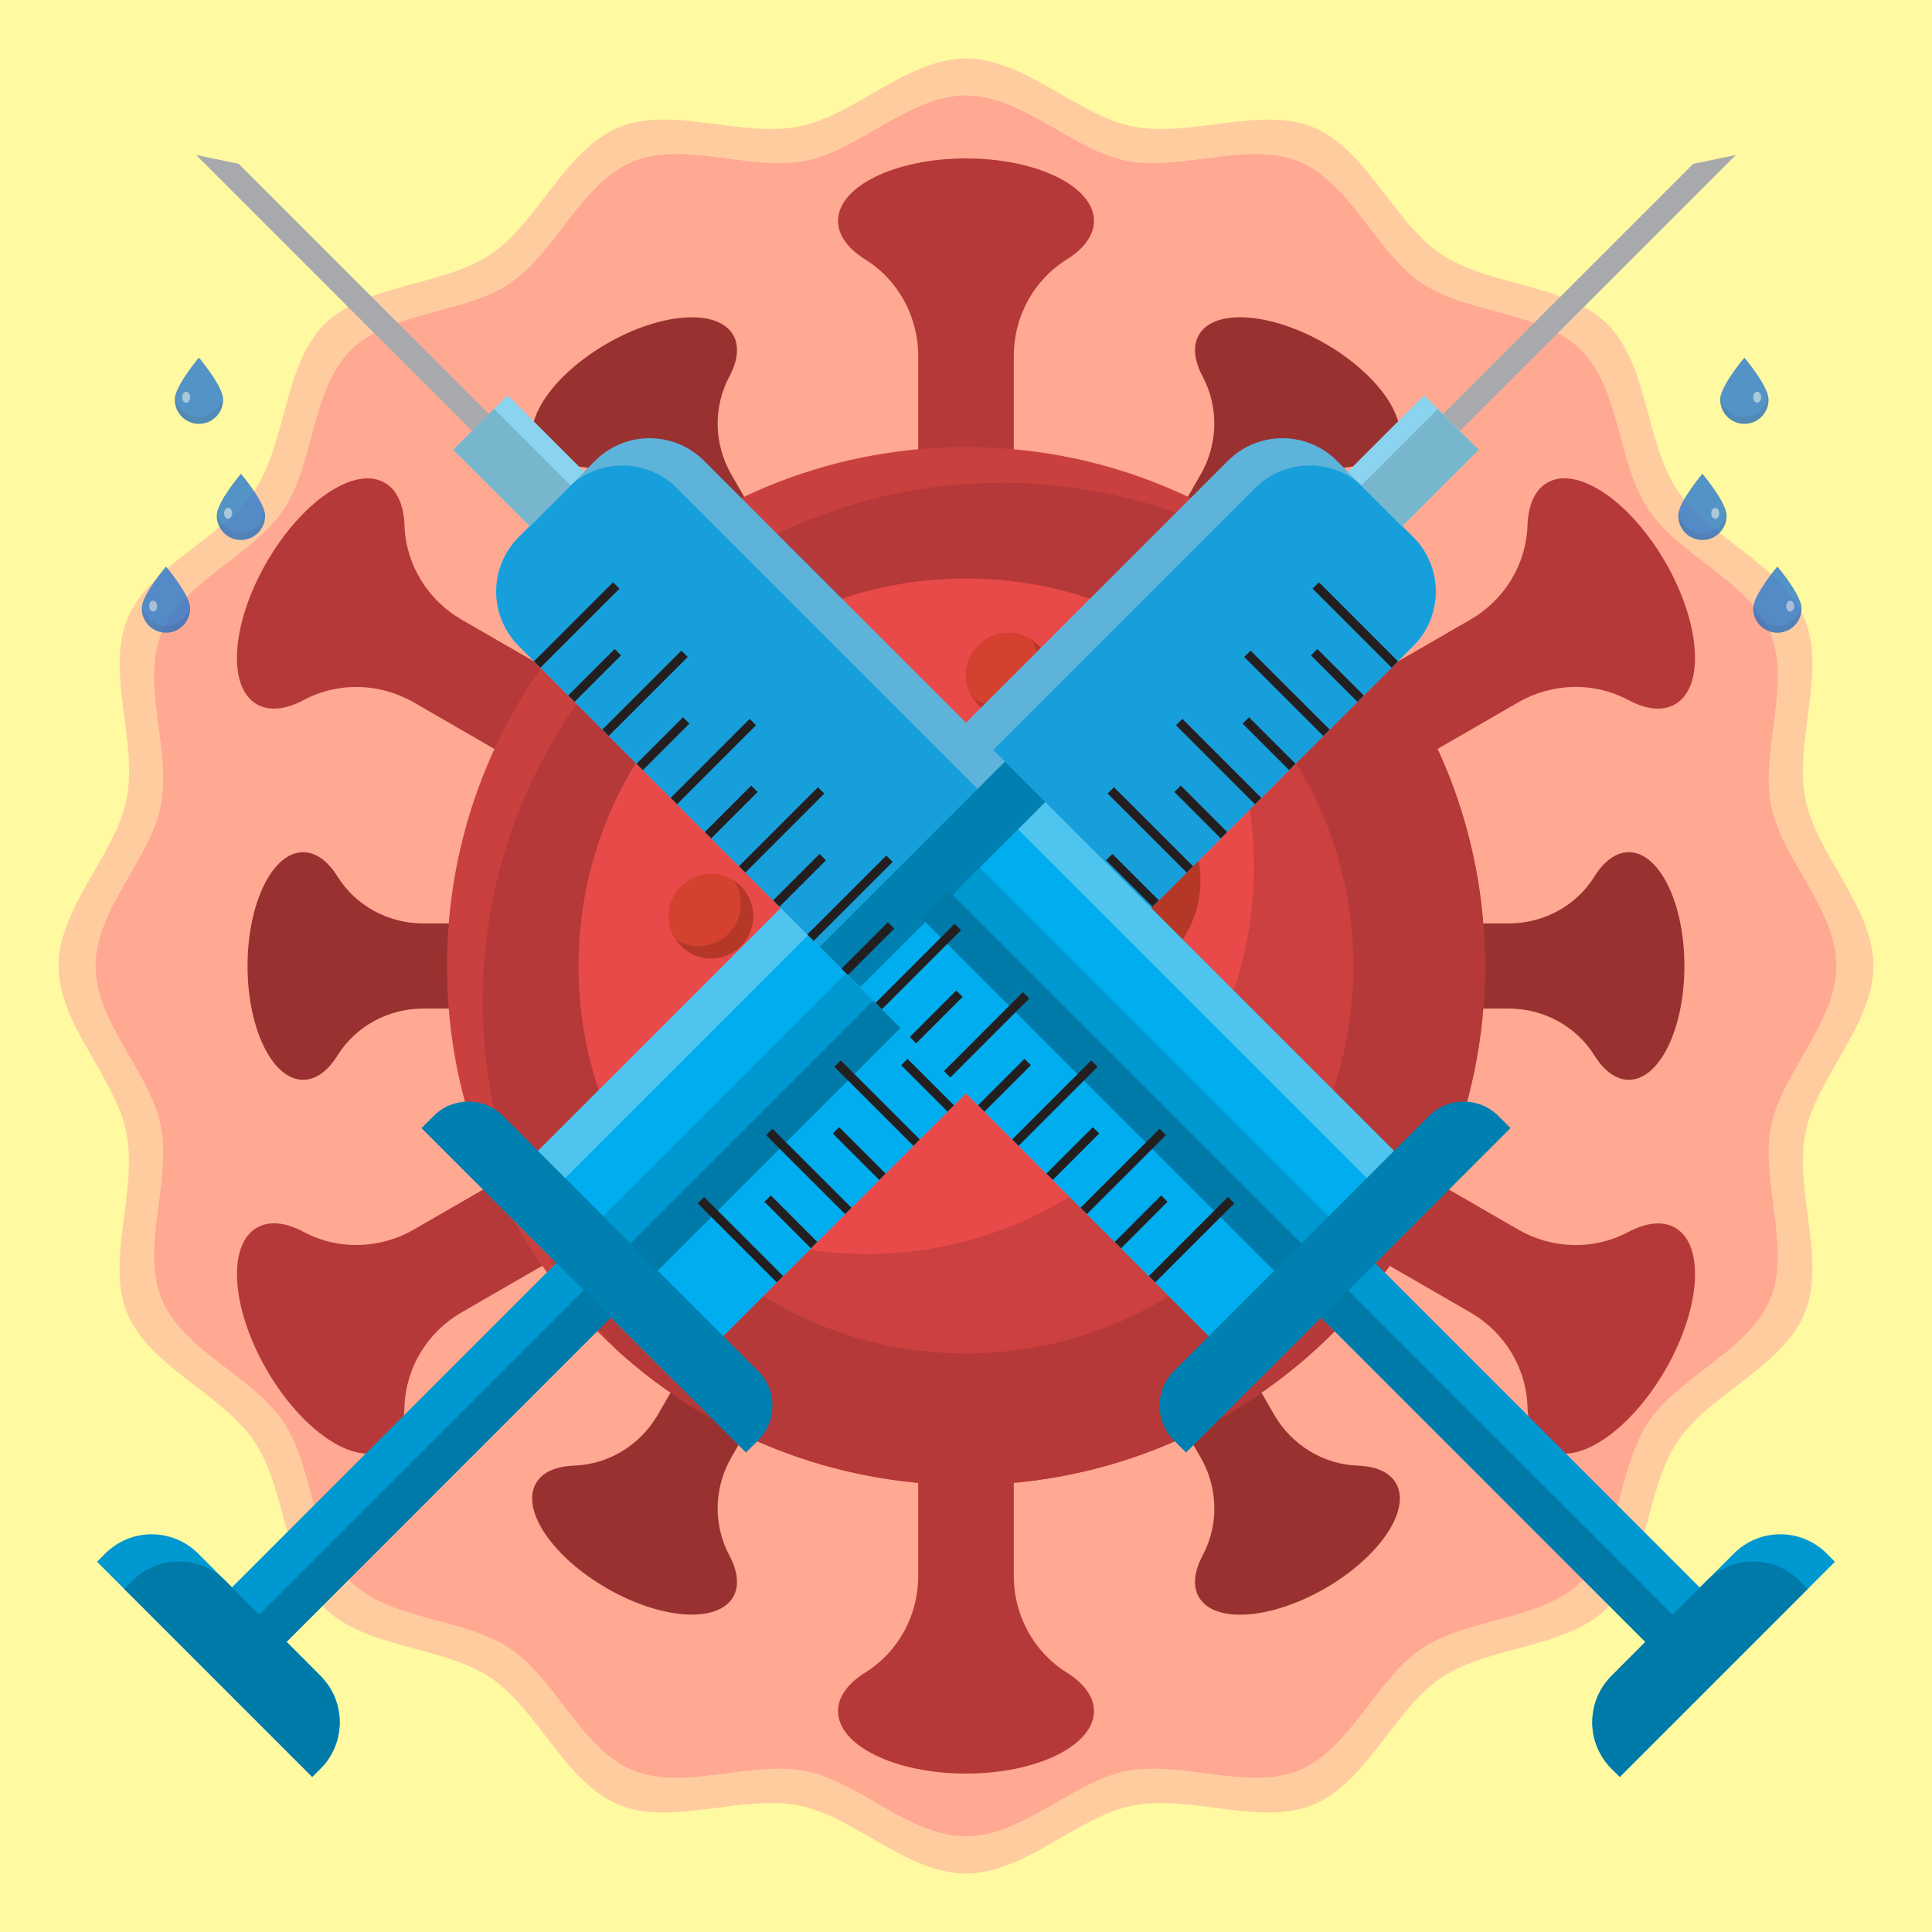 <?xml version="1.0" encoding="utf-8"?>
<!-- Generator: Adobe Illustrator 18.1.1, SVG Export Plug-In . SVG Version: 6.00 Build 0)  -->
<svg version="1.1" id="Layer_1" xmlns="http://www.w3.org/2000/svg" xmlns:xlink="http://www.w3.org/1999/xlink" x="0px" y="0px"
	 viewBox="0 0 3000 3000" enable-background="new 0 0 3000 3000" xml:space="preserve">
<g>
	<rect fill="#FFF9A1" width="3000" height="3000"/>
	<g>
		<g>
			<path opacity="0.5" fill="#FFA1A1" enable-background="new    " d="M2802.1,2039.4c-34.5,83.3-147.5,124.8-197.2,198.9
				c-49.9,74.6-45.3,194.8-108.6,258.2c-63.3,63.3-183.5,58.6-258.2,108.6c-74,49.6-115.6,162.6-198.9,197.2
				c-81.9,33.9-191-16.3-280,1.3c-86.4,17.1-167.9,105.6-259.3,105.6s-173-88.5-259.3-105.6c-89-17.6-198.1,32.6-280-1.3
				c-83.3-34.5-124.8-147.5-198.9-197.2c-74.6-49.9-194.8-45.3-258.1-108.6c-63.3-63.3-58.6-183.5-108.7-258.2
				c-1.4-2.1-2.8-4.2-4.4-6.2c-51.5-70.3-159.2-111.7-192.8-192.6c-33.9-81.9,16.3-191-1.3-280C179.5,1672.9,91,1591.4,91,1500
				c0-91.4,88.5-173,105.6-259.3c17.6-89-32.6-198.1,1.3-280c34.5-83.3,147.5-124.8,197.2-198.9C445,687.2,440.4,567,503.7,503.6
				C567,440.3,687.2,445,761.8,395c74-49.6,115.6-162.7,198.9-197.2c81.9-33.9,191,16.3,280-1.3C1327,179.4,1408.6,90.9,1500,90.9
				s173,88.5,259.3,105.6c89,17.6,198.1-32.6,280,1.3c80.9,33.6,122.4,141.2,192.6,192.8c2.1,1.5,4.2,2.9,6.2,4.4
				c74.6,49.9,194.8,45.3,258.2,108.6c63.3,63.3,58.6,183.5,108.6,258.2c49.6,74,162.6,115.6,197.2,198.9
				c33.9,81.9-16.3,191,1.3,280c17.1,86.4,105.6,167.9,105.6,259.3c0,91.4-88.5,173-105.6,259.3
				C2785.8,1848.3,2836.1,1957.4,2802.1,2039.4z"/>
			<path opacity="0.5" fill="#FF8585" enable-background="new    " d="M2748.8,2017.2c-33.1,79.9-141.6,119.7-189.1,190.7
				c-47.9,71.6-43.5,186.9-104.2,247.6s-176,56.3-247.6,104.2c-71,47.6-110.8,155.9-190.7,189.1c-78.6,32.6-183.2-15.6-268.6,1.3
				c-82.8,16.4-161,101.3-248.7,101.3c-87.7,0-165.9-84.9-248.7-101.3c-85.4-16.9-190,31.3-268.6-1.3
				c-79.9-33.1-119.7-141.6-190.7-189.1c-71.6-47.9-186.9-43.5-247.6-104.2c-60.7-60.7-56.3-176-104.2-247.6c-1.3-2-2.7-4-4.2-6
				c-49.5-67.3-152.7-107.1-184.9-184.8c-32.6-78.6,15.6-183.2-1.3-268.6c-16.4-82.8-101.3-161-101.3-248.7s84.9-165.9,101.3-248.7
				c16.9-85.4-31.3-190,1.3-268.6c33.1-79.9,141.6-119.7,189.1-190.7c47.9-71.6,43.5-186.9,104.2-247.6
				c60.7-60.7,176-56.3,247.6-104.2c71-47.6,110.8-155.9,190.7-189.1c78.6-32.6,183.2,15.6,268.6-1.3
				c82.8-16.4,161-101.3,248.7-101.3s165.9,84.9,248.7,101.3c85.4,16.9,190-31.3,268.6,1.3c77.6,32.2,117.5,135.4,184.8,184.9
				c2,1.4,4,2.8,6,4.2c71.6,47.9,186.9,43.5,247.6,104.2c60.7,60.7,56.3,176,104.2,247.6c47.6,71,155.9,110.8,189.1,190.7
				c32.6,78.6-15.6,183.2,1.3,268.6c16.4,82.8,101.3,161,101.3,248.7s-84.9,165.9-101.3,248.7
				C2733.2,1834.1,2781.5,1938.7,2748.8,2017.2z"/>
		</g>
		<g>
			<g>
				<path fill="#B53939" d="M1574.2,2447.2V552.7c0-60.7,30.6-117.6,82.2-149.8c26.5-16.5,42.3-37.3,42.3-59.9
					c0-53.6-88.9-97-198.7-97s-198.7,43.4-198.7,97c0,22.6,15.8,43.3,42.3,59.9c51.5,32.1,82.2,89.1,82.2,149.8v1894.6
					c0,60.7-30.6,117.6-82.2,149.8c-26.5,16.5-42.3,37.3-42.3,59.9c0,53.6,88.9,97,198.7,97s198.7-43.4,198.7-97
					c0-22.6-15.8-43.3-42.3-59.9C1604.9,2565,1574.2,2507.9,1574.2,2447.2z"/>
				<path fill="#993130" d="M1978.6,2196.9L1135.7,737c-27-46.7-28.7-104.3-3.3-152c13.1-24.5,16-47.5,6-64.9
					c-23.8-41.3-111.7-35.2-196.2,13.6S808.4,655.6,832.3,696.9c10,17.4,31.4,26.4,59.2,27.3c54,1.8,103,32.1,129.9,78.9
					L1864.3,2263c27,46.7,28.7,104.3,3.3,152c-13.1,24.5-16,47.5-6,64.9c23.8,41.3,111.7,35.2,196.2-13.6
					c84.5-48.8,133.7-121.9,109.9-163.1c-10-17.4-31.4-26.4-59.2-27.3C2054.6,2273.9,2005.6,2243.6,1978.6,2196.9z"/>
				<path fill="#B53939" d="M2357.5,1909.3L716.7,962.1c-52.6-30.4-86.5-85.4-88.6-146c-1-31.1-11.2-55.2-30.7-66.5
					C550.9,722.8,468.9,778,414,873.1s-61.7,193.8-15.2,220.5c19.6,11.3,45.4,8,72.9-6.6c53.5-28.6,118.2-26.7,170.8,3.7
					l1640.8,947.3c52.6,30.4,86.5,85.4,88.6,146c1,31.1,11.2,55.2,30.7,66.5c46.4,26.8,128.5-28.5,183.4-123.5
					c54.8-95,61.7-193.8,15.2-220.5c-19.6-11.3-45.4-8-72.9,6.6C2474.7,1941.6,2410,1939.7,2357.5,1909.3z"/>
				<path fill="#993130" d="M2342.9,1433.9H657.1c-54,0-104.7-27.3-133.2-73.1c-14.7-23.5-33.2-37.5-53.2-37.5
					c-47.7,0-86.3,79.2-86.3,176.7s38.7,176.7,86.3,176.7c20,0,38.6-14,53.2-37.5c28.6-45.9,79.2-73.1,133.2-73.1h1685.7
					c54,0,104.7,27.3,133.2,73.1c14.7,23.5,33.2,37.5,53.2,37.5c47.7,0,86.3-79.2,86.3-176.7s-38.7-176.7-86.3-176.7
					c-20,0-38.6,14-53.2,37.5C2447.6,1406.6,2396.9,1433.9,2342.9,1433.9z"/>
				<path fill="#B53939" d="M2283.3,962.1L642.5,1909.3c-52.6,30.4-117.3,32.2-170.8,3.7c-27.5-14.7-53.4-18-72.9-6.6
					c-46.4,26.8-39.6,125.6,15.2,220.5c54.8,94.9,136.9,150.3,183.4,123.5c19.6-11.3,29.7-35.4,30.7-66.5
					c2.1-60.6,36-115.7,88.6-146l1640.8-947.3c52.6-30.4,117.3-32.2,170.8-3.7c27.5,14.7,53.4,18,72.9,6.6
					c46.4-26.8,39.6-125.6-15.2-220.5s-136.9-150.3-183.4-123.5c-19.6,11.3-29.7,35.4-30.7,66.5
					C2369.8,876.7,2335.9,931.7,2283.3,962.1z"/>
				<path fill="#993130" d="M1864.3,737l-842.9,1459.9c-27,46.7-76,77-129.9,78.9c-27.7,0.9-49.1,9.9-59.2,27.3
					c-23.8,41.3,25.3,114.3,109.9,163.1s172.4,54.8,196.2,13.6c10-17.4,7.1-40.4-6-64.9c-25.4-47.7-23.7-105.2,3.3-152l842.9-1460
					c27-46.7,76-77,129.9-78.9c27.7-0.9,49.1-9.9,59.2-27.3c23.8-41.3-25.3-114.3-109.9-163.1s-172.4-54.8-196.2-13.6
					c-10,17.4-7.1,40.4,6,64.9C1892.9,632.7,1891.2,690.3,1864.3,737z"/>
			</g>
			<path fill="#C9403F" d="M2305.9,1500c0,445-360.8,805.9-805.9,805.9c-208.4,0-398.3-79.2-541.4-208.9
				c-162.5-147.4-264.5-360.3-264.5-596.9c0-445,360.8-805.9,805.9-805.9c236.7,0,449.5,102,596.9,264.5
				C2226.7,1101.6,2305.9,1291.5,2305.9,1500z"/>
			<path fill="#B53939" d="M2305.9,1500c0,445-360.8,805.9-805.9,805.9c-208.4,0-398.3-79.2-541.4-208.9
				c-129.8-143.1-209-333-209-541.4c0-445,360.8-805.9,805.9-805.9c208.4,0,398.3,79.2,541.4,209
				C2226.7,1101.6,2305.9,1291.5,2305.9,1500z"/>
			<path fill="#CC4040" d="M2101.6,1500c0,332.3-269.3,601.6-601.6,601.6c-205.6,0-387.1-103.1-495.6-260.4
				c-66.9-96.9-106-214.5-106-341.2c0-332.3,269.3-601.6,601.6-601.6c126.7,0,244.3,39.2,341.2,106
				C1998.6,1112.9,2101.6,1294.4,2101.6,1500z"/>
			<path fill="#E84949" d="M1947.2,1345.6c0,332.3-269.3,601.6-601.6,601.6c-126.7,0-244.3-39.2-341.2-106
				c-66.9-97-106-214.6-106-341.3c0-332.3,269.3-601.6,601.6-601.6c126.7,0,244.3,39.2,341.2,106
				C1908.1,1101.4,1947.2,1218.9,1947.2,1345.6z"/>
			<g>
				<g>
					<path fill="#B53727" d="M1444.4,1212c0,62.7-50.8,113.5-113.5,113.5c-39.8,0-74.8-20.5-95.1-51.5
						c-11.6-17.8-18.3-39.1-18.3-61.8c0-62.7,50.8-113.5,113.5-113.5c22.9,0,44.1,6.7,61.9,18.3
						C1423.9,1137.2,1444.4,1172.2,1444.4,1212z"/>
					<path fill="#D4412F" d="M1411.2,1178.8c0,62.7-50.8,113.5-113.5,113.5c-22.8,0-44.1-6.7-61.9-18.3
						c-11.6-17.8-18.3-39.1-18.3-61.8c0-62.7,50.8-113.5,113.5-113.5c22.9,0,44.1,6.7,61.9,18.3
						C1404.4,1134.7,1411.2,1156,1411.2,1178.8z"/>
				</g>
				<g>
					<path fill="#B53727" d="M1169.7,1422.8c0,36.2-29.4,65.6-65.6,65.6c-23.1,0-43.3-11.9-55-29.8c-6.7-10.3-10.6-22.6-10.6-35.8
						c0-36.2,29.4-65.6,65.6-65.6c13.2,0,25.5,3.9,35.8,10.6C1157.9,1379.5,1169.7,1399.7,1169.7,1422.8z"/>
					<path fill="#D4412F" d="M1150.5,1403.6c0,36.2-29.4,65.6-65.6,65.6c-13.2,0-25.5-3.9-35.8-10.6c-6.7-10.3-10.6-22.6-10.6-35.8
						c0-36.2,29.4-65.6,65.6-65.6c13.2,0,25.5,3.9,35.8,10.6C1146.6,1378.1,1150.5,1390.4,1150.5,1403.6z"/>
				</g>
				<g>
					<path fill="#B53727" d="M1631.3,1048.3c0,36.2-29.4,65.6-65.6,65.6c-23.1,0-43.3-11.9-55-29.8c-6.7-10.3-10.6-22.6-10.6-35.8
						c0-36.2,29.4-65.6,65.6-65.6c13.2,0,25.5,3.9,35.8,10.6C1619.4,1005,1631.3,1025.2,1631.3,1048.3z"/>
					<path fill="#D4412F" d="M1612.1,1029.1c0,36.2-29.4,65.6-65.6,65.6c-13.2,0-25.5-3.9-35.8-10.6c-6.7-10.3-10.6-22.6-10.6-35.8
						c0-36.2,29.4-65.6,65.6-65.6c13.2,0,25.5,3.9,35.8,10.6C1608.2,1003.6,1612.1,1015.9,1612.1,1029.1z"/>
				</g>
				<g>
					<path fill="#B53727" d="M1283.2,1805.6c0,36.2-29.4,65.6-65.6,65.6c-23.1,0-43.3-11.9-55-29.8c-6.7-10.3-10.6-22.6-10.6-35.8
						c0-36.2,29.4-65.6,65.6-65.6c13.2,0,25.5,3.9,35.8,10.6C1271.2,1762.3,1283.2,1782.6,1283.2,1805.6z"/>
					<path fill="#D4412F" d="M1264,1786.4c0,36.2-29.4,65.6-65.6,65.6c-13.2,0-25.5-3.9-35.8-10.6c-6.7-10.3-10.6-22.6-10.6-35.8
						c0-36.2,29.4-65.6,65.6-65.6c13.2,0,25.5,3.9,35.8,10.6C1260,1761,1264,1773.2,1264,1786.4z"/>
				</g>
				<g>
					<path fill="#B53727" d="M1740.1,1723.9c0,36.2-29.4,65.6-65.6,65.6c-23.1,0-43.3-11.9-55-29.8c-6.7-10.3-10.6-22.6-10.6-35.8
						c0-36.2,29.4-65.6,65.6-65.6c13.2,0,25.5,3.9,35.8,10.6C1728.2,1680.6,1740.1,1700.8,1740.1,1723.9z"/>
					<path fill="#D4412F" d="M1720.9,1704.7c0,36.2-29.4,65.6-65.6,65.6c-13.2,0-25.5-3.9-35.8-10.6c-6.7-10.3-10.6-22.6-10.6-35.8
						c0-36.2,29.4-65.6,65.6-65.6c13.2,0,25.5,3.9,35.8,10.6C1716.9,1679.2,1720.9,1691.4,1720.9,1704.7z"/>
				</g>
				<g>
					<path fill="#B53727" d="M1864.1,1367.1c0,91.4-74,165.5-165.5,165.5c-58.1,0-109.1-29.9-138.7-75.2
						c-16.9-26-26.8-56.9-26.8-90.3c0-91.4,74-165.5,165.5-165.5c33.3,0,64.3,9.8,90.3,26.8C1834.2,1258,1864.1,1309,1864.1,1367.1z
						"/>
					<path fill="#D4412F" d="M1815.7,1318.7c0,91.4-74,165.5-165.5,165.5c-33.3,0-64.3-9.8-90.3-26.8c-16.9-26-26.8-56.9-26.8-90.3
						c0-91.4,74-165.5,165.5-165.5c33.3,0,64.3,9.8,90.3,26.8C1805.8,1254.4,1815.7,1285.4,1815.7,1318.7z"/>
				</g>
				<g>
					<path fill="#B53727" d="M1492,1569.9c0,68.9-55.9,124.8-124.8,124.8c-43.8,0-82.4-22.6-104.6-56.7
						c-12.8-19.6-20.2-42.9-20.2-68.1c0-68.9,55.9-124.8,124.8-124.8c25.2,0,48.5,7.5,68.1,20.2
						C1469.5,1487.7,1492,1526.1,1492,1569.9z"/>
					<path fill="#D4412F" d="M1455.5,1533.4c0,68.9-55.9,124.8-124.8,124.8c-25.2,0-48.5-7.5-68.1-20.2
						c-12.8-19.6-20.2-42.9-20.2-68.1c0-68.9,55.9-124.8,124.8-124.8c25.2,0,48.5,7.5,68.1,20.2
						C1448.1,1484.9,1455.5,1508.4,1455.5,1533.4z"/>
				</g>
			</g>
		</g>
	</g>
	<g>
		<g>
			<path fill="#4FC4EF" d="M2194.4,1003.1L1050.2,2147.3l-287.6-287.6L1906.8,715.5c46.7-46.7,122.4-46.7,169.1,0L2194.4,834
				C2241.1,880.7,2241.1,956.4,2194.4,1003.1z"/>
			<path fill="#00AEEF" d="M2194.4,1003.1L1050.2,2147.3L804.9,1902L1949.1,757.8c46.7-46.7,122.4-46.7,169.1,0l76.2,76.2
				C2241.1,880.7,2241.1,956.4,2194.4,1003.1z"/>
			<path opacity="0.1" fill="#ED1C24" d="M2194.4,1003.1l-467.1,467.1l-287.6-287.6l467.1-467.1c46.7-46.7,122.4-46.7,169.1,0
				L2194.4,834C2241.1,880.7,2241.1,956.4,2194.4,1003.1z"/>
			
				<rect x="105.7" y="1911.9" transform="matrix(0.707 -0.707 0.707 0.707 -1119.37 1240.932)" fill="#0098D1" width="1665.1" height="119.6"/>
			
				<rect x="2110.6" y="655.6" transform="matrix(0.707 -0.707 0.707 0.707 136.943 1761.314)" fill="#8BD4EF" width="168" height="119.6"/>
			
				<rect x="2121.1" y="681.1" transform="matrix(0.707 -0.707 0.707 0.707 132.566 1771.881)" fill="#77B6CC" width="168" height="89.7"/>
			<polygon fill="#A7A9AC" points="2695.4,240.7 2267.1,669 2240.9,642.8 2629.3,254.4 			"/>
			
				<rect x="1348.8" y="1313.4" transform="matrix(0.707 0.707 -0.707 0.707 1414.699 -699.858)" fill="#0080B0" width="406.7" height="88.8"/>
			<path fill="#0098D1" d="M497.7,2746.3l-12.9,12.9l-334.1-334.1l12.9-12.9c39.7-39.7,104.1-39.7,143.9,0l190.3,190.3
				C537.4,2642.2,537.4,2706.6,497.7,2746.3z"/>
			<polygon fill="#007AA8" points="487.1,2591.9 434.1,2644.9 349.5,2560.4 1527,1383 1569.2,1425.2 444.9,2549.6 			"/>
			<path fill="#007AA8" d="M497.7,2746.3l-12.9,12.9l-291.9-291.9l12.9-12.9c39.7-39.7,104.1-39.7,143.9,0l148,148
				C537.4,2642.2,537.4,2706.6,497.7,2746.3z"/>
			<g>
				<line fill="none" stroke="#231F20" stroke-width="14" stroke-miterlimit="10" x1="2165.8" y1="1031.8" x2="2043.1" y2="909.1"/>
				
					<line fill="none" stroke="#231F20" stroke-width="14" stroke-miterlimit="10" x1="2112.7" y1="1084.8" x2="2040.6" y2="1012.7"/>
				<line fill="none" stroke="#231F20" stroke-width="14" stroke-miterlimit="10" x1="2059.7" y1="1137.8" x2="1937" y2="1015.2"/>
				
					<line fill="none" stroke="#231F20" stroke-width="14" stroke-miterlimit="10" x1="2006.7" y1="1190.9" x2="1934.5" y2="1118.7"/>
				<line fill="none" stroke="#231F20" stroke-width="14" stroke-miterlimit="10" x1="1953.6" y1="1243.9" x2="1831" y2="1121.2"/>
				
					<line fill="none" stroke="#231F20" stroke-width="14" stroke-miterlimit="10" x1="1900.6" y1="1296.9" x2="1828.5" y2="1224.8"/>
				<line fill="none" stroke="#231F20" stroke-width="14" stroke-miterlimit="10" x1="1847.6" y1="1350" x2="1724.9" y2="1227.3"/>
				<line fill="none" stroke="#231F20" stroke-width="14" stroke-miterlimit="10" x1="1794.5" y1="1403" x2="1722.4" y2="1330.9"/>
				<line fill="none" stroke="#231F20" stroke-width="14" stroke-miterlimit="10" x1="1741.5" y1="1456" x2="1618.8" y2="1333.4"/>
				<line fill="none" stroke="#231F20" stroke-width="14" stroke-miterlimit="10" x1="1688.4" y1="1509.1" x2="1616.3" y2="1437"/>
				
					<line fill="none" stroke="#231F20" stroke-width="14" stroke-miterlimit="10" x1="1635.4" y1="1562.1" x2="1512.7" y2="1439.4"/>
				<line fill="none" stroke="#231F20" stroke-width="14" stroke-miterlimit="10" x1="1582.4" y1="1615.2" x2="1510.2" y2="1543"/>
				
					<line fill="none" stroke="#231F20" stroke-width="14" stroke-miterlimit="10" x1="1529.3" y1="1668.2" x2="1406.7" y2="1545.5"/>
				
					<line fill="none" stroke="#231F20" stroke-width="14" stroke-miterlimit="10" x1="1476.3" y1="1721.2" x2="1404.2" y2="1649.1"/>
				
					<line fill="none" stroke="#231F20" stroke-width="14" stroke-miterlimit="10" x1="1423.3" y1="1774.3" x2="1300.6" y2="1651.6"/>
				
					<line fill="none" stroke="#231F20" stroke-width="14" stroke-miterlimit="10" x1="1370.2" y1="1827.3" x2="1298.1" y2="1755.2"/>
				
					<line fill="none" stroke="#231F20" stroke-width="14" stroke-miterlimit="10" x1="1317.2" y1="1880.3" x2="1194.5" y2="1757.7"/>
				<line fill="none" stroke="#231F20" stroke-width="14" stroke-miterlimit="10" x1="1264.1" y1="1933.4" x2="1192" y2="1861.2"/>
				
					<line fill="none" stroke="#231F20" stroke-width="14" stroke-miterlimit="10" x1="1211.1" y1="1986.4" x2="1088.4" y2="1863.7"/>
			</g>
			<path fill="#0080B0" d="M1158.3,2255.5l-503.8-503.8l18.9-18.9c29.7-29.7,78-29.7,107.7,0l396.1,396.1c29.7,29.7,29.7,78,0,107.7
				L1158.3,2255.5z"/>
		</g>
		<g>
			<path fill="#4FC4EF" d="M805.6,1003.1l1144.2,1144.2l287.6-287.6L1093.2,715.5c-46.7-46.7-122.4-46.7-169.1,0L805.6,834
				C758.9,880.7,758.9,956.4,805.6,1003.1z"/>
			<path fill="#00AEEF" d="M805.6,1003.1l1144.2,1144.2l245.3-245.3L1050.9,757.8c-46.7-46.7-122.4-46.7-169.1,0L805.6,834
				C758.9,880.7,758.9,956.4,805.6,1003.1z"/>
			<path opacity="0.1" fill="#ED1C24" d="M805.6,1003.1l467.1,467.1l287.6-287.6l-467.1-467.1c-46.7-46.7-122.4-46.7-169.1,0
				L805.6,834C758.9,880.7,758.9,956.4,805.6,1003.1z"/>
			
				<rect x="1229.2" y="1911.9" transform="matrix(-0.707 -0.707 0.707 -0.707 2125.447 4823.719)" fill="#0098D1" width="1665.1" height="119.6"/>
			
				<rect x="721.4" y="655.6" transform="matrix(-0.707 -0.707 0.707 -0.707 869.133 1790.709)" fill="#8BD4EF" width="168" height="119.6"/>
			
				<rect x="710.9" y="681.1" transform="matrix(-0.707 -0.707 0.707 -0.707 843.62 1801.277)" fill="#77B6CC" width="168" height="89.7"/>
			<polygon fill="#A7A9AC" points="304.6,240.7 732.9,669 759.1,642.8 370.7,254.4 			"/>
			
				<rect x="1244.5" y="1313.4" transform="matrix(-0.707 0.707 -0.707 -0.707 3431.714 1294.065)" fill="#0080B0" width="406.7" height="88.8"/>
			<path fill="#0098D1" d="M2502.3,2746.3l12.9,12.9l334.1-334.1l-12.9-12.9c-39.7-39.7-104.1-39.7-143.9,0l-190.3,190.3
				C2462.6,2642.2,2462.6,2706.6,2502.3,2746.3z"/>
			<polygon fill="#007AA8" points="2512.9,2591.9 2565.9,2644.9 2650.5,2560.4 1473,1383 1430.8,1425.2 2555.1,2549.6 			"/>
			<path fill="#007AA8" d="M2502.3,2746.3l12.9,12.9l291.9-291.9l-12.9-12.9c-39.7-39.7-104.1-39.7-143.9,0l-148,148
				C2462.6,2642.2,2462.6,2706.6,2502.3,2746.3z"/>
			<g>
				<line fill="none" stroke="#231F20" stroke-width="14" stroke-miterlimit="10" x1="834.2" y1="1031.8" x2="956.9" y2="909.1"/>
				<line fill="none" stroke="#231F20" stroke-width="14" stroke-miterlimit="10" x1="887.3" y1="1084.8" x2="959.4" y2="1012.7"/>
				<line fill="none" stroke="#231F20" stroke-width="14" stroke-miterlimit="10" x1="940.3" y1="1137.8" x2="1063" y2="1015.2"/>
				<line fill="none" stroke="#231F20" stroke-width="14" stroke-miterlimit="10" x1="993.3" y1="1190.9" x2="1065.5" y2="1118.7"/>
				<line fill="none" stroke="#231F20" stroke-width="14" stroke-miterlimit="10" x1="1046.4" y1="1243.9" x2="1169" y2="1121.2"/>
				
					<line fill="none" stroke="#231F20" stroke-width="14" stroke-miterlimit="10" x1="1099.4" y1="1296.9" x2="1171.5" y2="1224.8"/>
				<line fill="none" stroke="#231F20" stroke-width="14" stroke-miterlimit="10" x1="1152.4" y1="1350" x2="1275.1" y2="1227.3"/>
				<line fill="none" stroke="#231F20" stroke-width="14" stroke-miterlimit="10" x1="1205.5" y1="1403" x2="1277.6" y2="1330.9"/>
				<line fill="none" stroke="#231F20" stroke-width="14" stroke-miterlimit="10" x1="1258.5" y1="1456" x2="1381.2" y2="1333.4"/>
				<line fill="none" stroke="#231F20" stroke-width="14" stroke-miterlimit="10" x1="1311.6" y1="1509.1" x2="1383.7" y2="1437"/>
				
					<line fill="none" stroke="#231F20" stroke-width="14" stroke-miterlimit="10" x1="1364.6" y1="1562.1" x2="1487.3" y2="1439.4"/>
				<line fill="none" stroke="#231F20" stroke-width="14" stroke-miterlimit="10" x1="1417.6" y1="1615.2" x2="1489.8" y2="1543"/>
				
					<line fill="none" stroke="#231F20" stroke-width="14" stroke-miterlimit="10" x1="1470.7" y1="1668.2" x2="1593.3" y2="1545.5"/>
				
					<line fill="none" stroke="#231F20" stroke-width="14" stroke-miterlimit="10" x1="1523.7" y1="1721.2" x2="1595.8" y2="1649.1"/>
				
					<line fill="none" stroke="#231F20" stroke-width="14" stroke-miterlimit="10" x1="1576.7" y1="1774.3" x2="1699.4" y2="1651.6"/>
				
					<line fill="none" stroke="#231F20" stroke-width="14" stroke-miterlimit="10" x1="1629.8" y1="1827.3" x2="1701.9" y2="1755.2"/>
				
					<line fill="none" stroke="#231F20" stroke-width="14" stroke-miterlimit="10" x1="1682.8" y1="1880.3" x2="1805.5" y2="1757.7"/>
				<line fill="none" stroke="#231F20" stroke-width="14" stroke-miterlimit="10" x1="1735.9" y1="1933.4" x2="1808" y2="1861.2"/>
				
					<line fill="none" stroke="#231F20" stroke-width="14" stroke-miterlimit="10" x1="1788.9" y1="1986.4" x2="1911.6" y2="1863.7"/>
			</g>
			<path fill="#0080B0" d="M1841.7,2255.5l503.8-503.8l-18.9-18.9c-29.7-29.7-78-29.7-107.7,0l-396.1,396.1
				c-29.7,29.7-29.7,78,0,107.7L1841.7,2255.5z"/>
		</g>
		<g opacity="0.8">
			<g>
				<path fill="#256EBD" d="M346.4,620.7c0,20.7-16.8,37.5-37.5,37.5c-20.7,0-37.5-16.8-37.5-37.5c0-1.4,0.2-2.9,0.5-4.5
					c4.4-22,37-60.5,37-60.5s32.6,38.5,37,60.5C346.3,617.8,346.4,619.3,346.4,620.7z"/>
				<path fill="#2979CF" d="M345.9,616.1c-2.9,17.8-18.4,31.4-37,31.4c-18.6,0-34.1-13.6-37-31.4c4.4-22,37-60.5,37-60.5
					S341.5,594.2,345.9,616.1z"/>
				<ellipse opacity="0.5" fill="#FFFFFF" cx="289" cy="616.8" rx="6.2" ry="8.5"/>
			</g>
			<g>
				<path fill="#256EBD" d="M411.6,801c0,20.7-16.8,37.5-37.5,37.5c-20.7,0-37.5-16.8-37.5-37.5c0-1.4,0.2-2.9,0.5-4.5
					c4.4-22,37-60.5,37-60.5s32.6,38.5,37,60.5C411.5,798,411.6,799.6,411.6,801z"/>
				<path fill="#2979CF" d="M411.1,796.4c-2.9,17.8-18.4,31.4-37,31.4c-18.6,0-34.1-13.6-37-31.4c4.4-22,37-60.5,37-60.5
					S406.7,774.4,411.1,796.4z"/>
				<ellipse opacity="0.5" fill="#FFFFFF" cx="354.2" cy="797.1" rx="6.2" ry="8.5"/>
			</g>
			<g>
				<path fill="#256EBD" d="M295.2,945c0,20.7-16.8,37.5-37.5,37.5c-20.7,0-37.5-16.8-37.5-37.5c0-1.4,0.2-2.9,0.5-4.5
					c4.4-22,37-60.5,37-60.5s32.6,38.5,37,60.5C295,942.1,295.2,943.6,295.2,945z"/>
				<path fill="#2979CF" d="M294.7,940.5c-2.9,17.8-18.4,31.4-37,31.4c-18.6,0-34.1-13.6-37-31.4c4.4-22,37-60.5,37-60.5
					S290.3,918.5,294.7,940.5z"/>
				<ellipse opacity="0.5" fill="#FFFFFF" cx="237.8" cy="941.2" rx="6.2" ry="8.5"/>
			</g>
			<g>
				<path fill="#256EBD" d="M2671.2,620.7c0,20.7,16.8,37.5,37.5,37.5c20.7,0,37.5-16.8,37.5-37.5c0-1.4-0.2-2.9-0.5-4.5
					c-4.4-22-37-60.5-37-60.5s-32.6,38.5-37,60.5C2671.3,617.8,2671.2,619.3,2671.2,620.7z"/>
				<path fill="#2979CF" d="M2671.6,616.1c2.9,17.8,18.4,31.4,37,31.4c18.6,0,34.1-13.6,37-31.4c-4.4-22-37-60.5-37-60.5
					S2676.1,594.2,2671.6,616.1z"/>
				<ellipse opacity="0.5" fill="#FFFFFF" cx="2728.6" cy="616.8" rx="6.2" ry="8.5"/>
			</g>
			<g>
				<path fill="#256EBD" d="M2606,801c0,20.7,16.8,37.5,37.5,37.5c20.7,0,37.5-16.8,37.5-37.5c0-1.4-0.2-2.9-0.5-4.5
					c-4.4-22-37-60.5-37-60.5s-32.6,38.5-37,60.5C2606.1,798,2606,799.6,2606,801z"/>
				<path fill="#2979CF" d="M2606.4,796.4c2.9,17.8,18.4,31.4,37,31.4c18.6,0,34.1-13.6,37-31.4c-4.4-22-37-60.5-37-60.5
					S2610.9,774.4,2606.4,796.4z"/>
				<ellipse opacity="0.5" fill="#FFFFFF" cx="2663.4" cy="797.1" rx="6.2" ry="8.5"/>
			</g>
			<g>
				<path fill="#256EBD" d="M2722.4,945c0,20.7,16.8,37.5,37.5,37.5c20.7,0,37.5-16.8,37.5-37.5c0-1.4-0.2-2.9-0.5-4.5
					c-4.4-22-37-60.5-37-60.5s-32.6,38.5-37,60.5C2722.6,942.1,2722.4,943.6,2722.4,945z"/>
				<path fill="#2979CF" d="M2722.9,940.5c2.9,17.8,18.4,31.4,37,31.4c18.6,0,34.1-13.6,37-31.4c-4.4-22-37-60.5-37-60.5
					S2727.3,918.5,2722.9,940.5z"/>
				<ellipse opacity="0.5" fill="#FFFFFF" cx="2779.8" cy="941.2" rx="6.2" ry="8.5"/>
			</g>
		</g>
	</g>
</g>
</svg>
